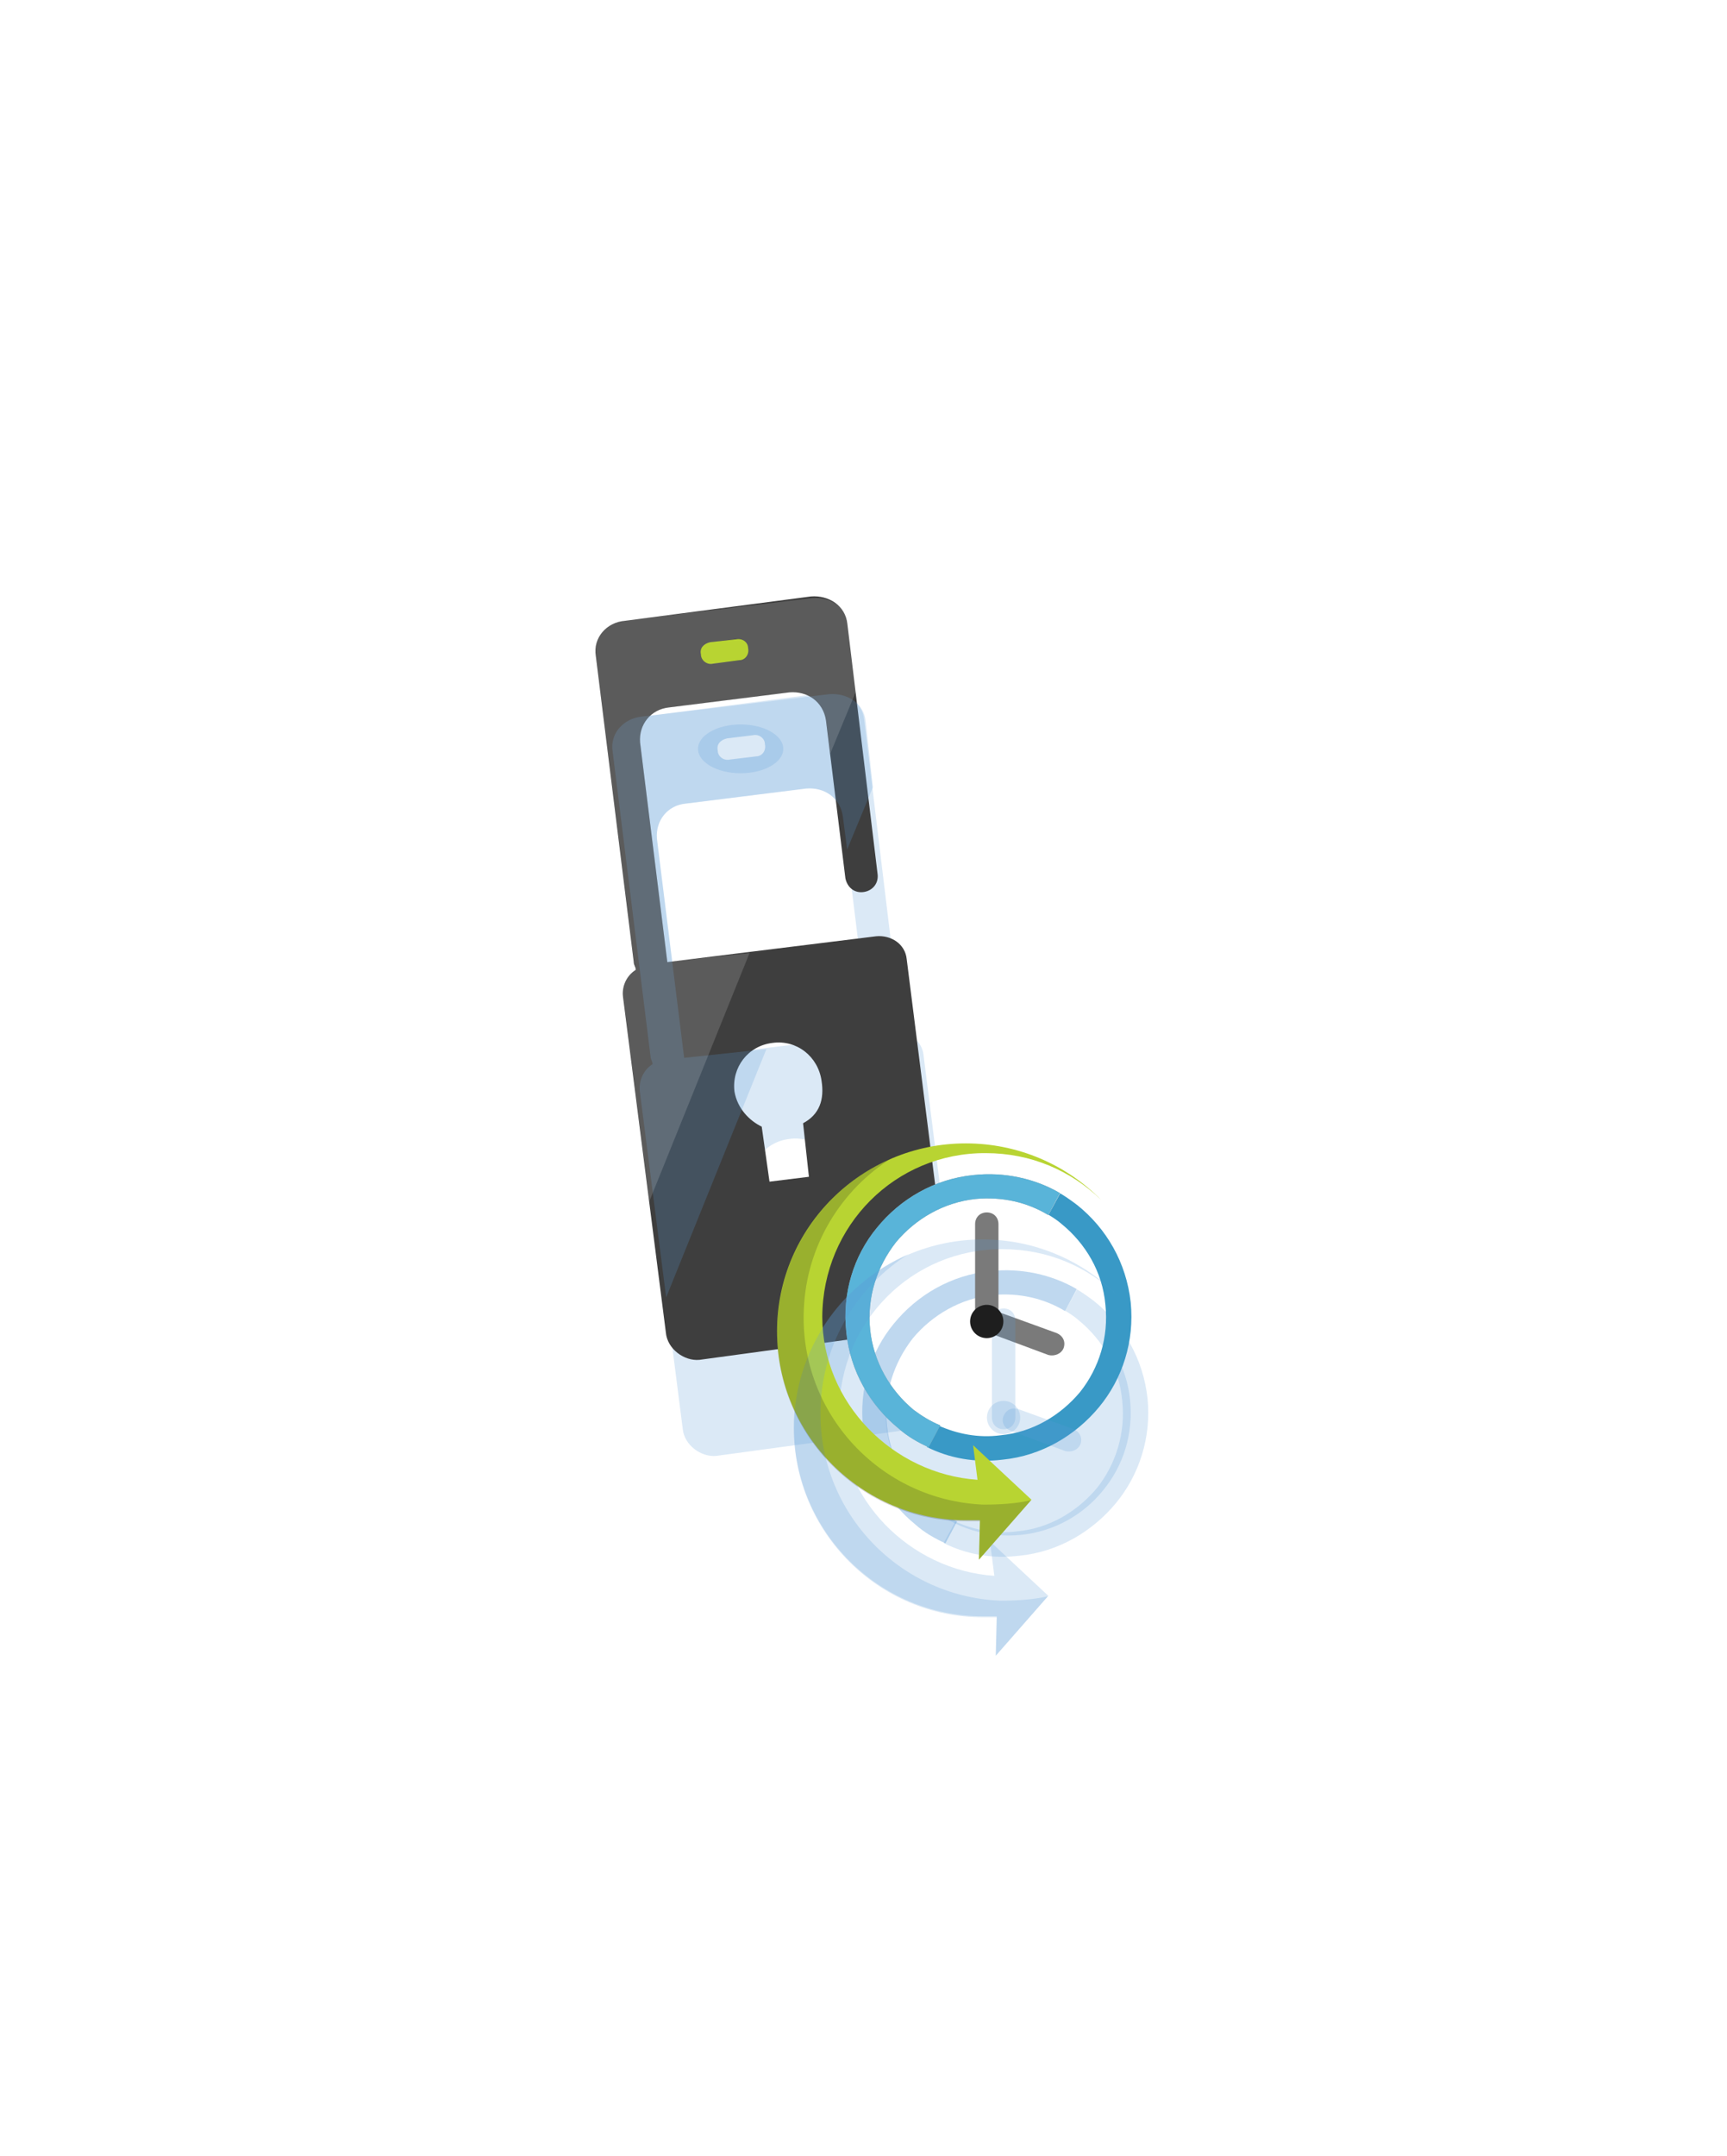 <?xml version="1.0" encoding="UTF-8" standalone="no"?>
<!DOCTYPE svg PUBLIC "-//W3C//DTD SVG 1.1//EN" "http://www.w3.org/Graphics/SVG/1.1/DTD/svg11.dtd">
<!-- Generated by Microsoft Visio, SVG Export 003_ASCTasks_JitAdmin.svg Page-1 -->
<svg xmlns="http://www.w3.org/2000/svg" xmlns:xlink="http://www.w3.org/1999/xlink" xmlns:ev="http://www.w3.org/2001/xml-events"
		xmlns:v="http://schemas.microsoft.com/visio/2003/SVGExtensions/" width="0.493in" height="0.615in"
		viewBox="0 0 35.496 44.269" xml:space="preserve" color-interpolation-filters="sRGB" class="st13">
	<v:documentProperties v:langID="3082" v:metric="true" v:viewMarkup="false"/>

	<style type="text/css">
	<![CDATA[
		.st1 {visibility:visible}
		.st2 {fill:#5b9bd5;fill-opacity:0.22;filter:url(#filter_2);stroke:none}
		.st3 {fill:#b8d432;stroke:none;stroke-width:12.24}
		.st4 {fill:#3e3e3e;stroke:none;stroke-width:12.24}
		.st5 {fill:#ffffff;fill-opacity:0.15;stroke:none;stroke-width:12.24}
		.st6 {fill:#ffffff;stroke:none;stroke-width:12.24}
		.st7 {fill:#3999c6;stroke:none;stroke-width:12.24}
		.st8 {fill:#a0a1a2;stroke:none;stroke-width:12.24}
		.st9 {fill:#59b4d9;stroke:none;stroke-width:12.24}
		.st10 {fill:#7a7a7a;stroke:none;stroke-width:12.24}
		.st11 {fill:#1e1e1e;stroke:none;stroke-width:12.24}
		.st12 {fill:#1e1e1e;fill-opacity:0.2;stroke:none;stroke-width:12.24}
		.st13 {fill:none;fill-rule:evenodd;font-size:12px;overflow:visible;stroke-linecap:square;stroke-miterlimit:3}
	]]>
	</style>

	<defs id="Filters">
		<filter id="filter_2">
			<feGaussianBlur stdDeviation="2"/>
		</filter>
	</defs>
	<g v:mID="0" v:index="1" v:groupContext="foregroundPage">
		<title>Page-1</title>
		<v:pageProperties v:drawingScale="1" v:pageScale="1" v:drawingUnits="19" v:shadowOffsetX="9" v:shadowOffsetY="-9"/>
		<g id="group30-1" transform="translate(12.186,-16.314)" v:mID="30" v:groupContext="group">
			<title>Multi-factor Authentication</title>
			<g id="shape31-2" v:mID="31" v:groupContext="shape" transform="translate(1.815,-14.051)">
				<title>Sheet.31</title>
				<g id="shadow31-3" v:groupContext="shadow" v:shadowOffsetX="0.3456" v:shadowOffsetY="-1.9728" v:shadowType="1"
						transform="matrix(1,0,0,1,0.346,1.973)" class="st1">
					<ellipse cx="0.876" cy="43.768" rx="0.876" ry="0.501" class="st2"/>
				</g>
				<ellipse cx="0.876" cy="43.768" rx="0.876" ry="0.501" class="st3"/>
			</g>
			<g id="shape32-7" v:mID="32" v:groupContext="shape">
				<title>Sheet.32</title>
				<g id="shadow32-8" v:groupContext="shadow" v:shadowOffsetX="0.3456" v:shadowOffsetY="-1.9728" v:shadowType="1"
						transform="matrix(1,0,0,1,0.346,1.973)" class="st1">
					<path d="M5.82 35.54 L1.53 36.07 L0.97 31.56 C0.94 31.19 1.19 30.88 1.56 30.84 L4.04 30.53 C4.41 30.5 4.73 30.72
								 4.79 31.1 L5.19 34.35 C5.23 34.54 5.38 34.66 5.57 34.63 C5.76 34.6 5.88 34.44 5.85 34.25 L5.23 29.12
								 C5.19 28.75 4.85 28.53 4.48 28.56 L0.66 29.06 C0.28 29.09 0 29.41 0.06 29.78 L0.84 36.07 C0.84 36.13
								 0.88 36.16 0.88 36.23 C0.69 36.35 0.59 36.57 0.62 36.79 L1.5 43.68 C1.53 44.02 1.88 44.27 2.19 44.24
								 L6.82 43.61 C7.17 43.58 7.36 43.24 7.32 42.9 L6.45 36.01 C6.42 35.7 6.13 35.51 5.82 35.54 ZM2.41
								 29.5 L2.94 29.44 C3.07 29.41 3.19 29.5 3.19 29.62 C3.22 29.75 3.13 29.87 3.01 29.87 L2.47 29.94
								 C2.34 29.97 2.22 29.87 2.22 29.75 C2.19 29.62 2.28 29.53 2.41 29.5 ZM4.32 39.38 L4.44 40.48 L3.63
								 40.58 L3.47 39.45 C3.22 39.33 2.97 39.08 2.91 38.73 C2.85 38.23 3.19 37.79 3.69 37.73 C4.19 37.66
								 4.63 38.01 4.7 38.51 C4.76 38.89 4.66 39.2 4.32 39.38 Z" class="st2"/>
				</g>
				<path d="M5.82 35.54 L1.53 36.07 L0.97 31.56 C0.94 31.19 1.19 30.88 1.56 30.84 L4.04 30.53 C4.41 30.5 4.73 30.72
							 4.79 31.1 L5.19 34.35 C5.23 34.54 5.38 34.66 5.57 34.63 C5.76 34.6 5.88 34.44 5.85 34.25 L5.23 29.12
							 C5.19 28.75 4.85 28.53 4.48 28.56 L0.66 29.06 C0.28 29.09 0 29.41 0.06 29.78 L0.84 36.07 C0.84 36.13
							 0.88 36.16 0.88 36.23 C0.69 36.35 0.59 36.57 0.62 36.79 L1.5 43.68 C1.53 44.02 1.88 44.27 2.19 44.24
							 L6.82 43.61 C7.17 43.58 7.36 43.24 7.32 42.9 L6.45 36.01 C6.42 35.7 6.13 35.51 5.82 35.54 ZM2.41 29.5
							 L2.94 29.44 C3.07 29.41 3.19 29.5 3.19 29.62 C3.22 29.75 3.13 29.87 3.01 29.87 L2.47 29.94 C2.34 29.97
							 2.22 29.87 2.22 29.75 C2.19 29.62 2.28 29.53 2.41 29.5 ZM4.32 39.38 L4.44 40.48 L3.63 40.58 L3.47 39.45
							 C3.22 39.33 2.97 39.08 2.91 38.73 C2.85 38.23 3.19 37.79 3.69 37.73 C4.19 37.66 4.63 38.01 4.7 38.51
							 C4.76 38.89 4.66 39.2 4.32 39.38 Z" class="st4"/>
			</g>
			<g id="shape33-12" v:mID="33" v:groupContext="shape" transform="translate(0,-3.286)">
				<title>Sheet.33</title>
				<g id="shadow33-13" v:groupContext="shadow" v:shadowOffsetX="0.3456" v:shadowOffsetY="-1.9728" v:shadowType="1"
						transform="matrix(1,0,0,1,0.346,1.973)" class="st1">
					<path d="M0.84 39.33 C0.84 39.38 0.88 39.42 0.88 39.48 C0.69 39.6 0.59 39.83 0.62 40.05 L1.16 44.27 L3.22 39.17
								 L1.53 39.35 L0.97 34.85 C0.94 34.47 1.19 34.16 1.56 34.13 L4.04 33.82 C4.41 33.79 4.73 34 4.79 34.38
								 L4.88 35.07 L5.41 33.79 L5.26 32.44 C5.23 32.07 4.88 31.85 4.51 31.88 L0.66 32.34 C0.28 32.38 0
								 32.69 0.06 33.06 L0.84 39.33 ZM2.41 32.79 L2.94 32.72 C3.07 32.69 3.19 32.79 3.19 32.91 C3.22 33.04
								 3.13 33.16 3.01 33.16 L2.47 33.22 C2.34 33.25 2.22 33.16 2.22 33.04 C2.19 32.91 2.28 32.82 2.41
								 32.79 Z" class="st2"/>
				</g>
				<path d="M0.84 39.33 C0.84 39.38 0.88 39.42 0.88 39.48 C0.69 39.6 0.59 39.83 0.62 40.05 L1.16 44.27 L3.22 39.17 L1.53
							 39.35 L0.97 34.85 C0.94 34.47 1.19 34.16 1.56 34.13 L4.04 33.82 C4.41 33.79 4.73 34 4.79 34.38 L4.88
							 35.07 L5.41 33.79 L5.26 32.44 C5.23 32.07 4.88 31.85 4.51 31.88 L0.66 32.34 C0.28 32.38 0 32.69 0.06
							 33.06 L0.84 39.33 ZM2.41 32.79 L2.94 32.72 C3.07 32.69 3.19 32.79 3.19 32.91 C3.22 33.04 3.13 33.16
							 3.01 33.16 L2.47 33.22 C2.34 33.25 2.22 33.16 2.22 33.04 C2.19 32.91 2.28 32.82 2.41 32.79 Z"
						class="st5"/>
			</g>
		</g>
		<g id="group34-17" transform="translate(15.971,-12.24)" v:mID="34" v:groupContext="group">
			<title>Scheduler</title>
			<g id="shape35-18" v:mID="35" v:groupContext="shape" transform="translate(1.83,-2.412)">
				<title>Sheet.35</title>
				<g id="shadow35-19" v:groupContext="shadow" v:shadowOffsetX="0.3456" v:shadowOffsetY="-1.9728" v:shadowType="1"
						transform="matrix(1,0,0,1,0.346,1.973)" class="st1">
					<path d="M2.31 39.19 C1.63 39.26 1.03 39.6 0.62 40.12 C0.21 40.61 0 41.26 0.07 41.96 C0.14 42.64 0.48 43.24 0.99
								 43.65 C1.49 44.06 2.14 44.27 2.84 44.2 C3.52 44.13 4.12 43.79 4.53 43.28 C4.94 42.78 5.15 42.13
								 5.08 41.43 C5.01 40.73 4.65 40.13 4.14 39.72 C3.71 39.38 3.16 39.17 2.58 39.17 C2.48 39.19 2.4 39.19
								 2.31 39.19 Z" class="st2"/>
				</g>
				<path d="M2.31 39.19 C1.63 39.26 1.03 39.6 0.62 40.12 C0.21 40.61 0 41.26 0.07 41.96 C0.14 42.64 0.48 43.24 0.99
							 43.65 C1.49 44.06 2.14 44.27 2.84 44.2 C3.52 44.13 4.12 43.79 4.53 43.28 C4.94 42.78 5.15 42.13 5.08
							 41.43 C5.01 40.73 4.65 40.13 4.14 39.72 C3.71 39.38 3.16 39.17 2.58 39.17 C2.48 39.19 2.4 39.19 2.31
							 39.19 Z" class="st6"/>
			</g>
			<g id="shape36-23" v:mID="36" v:groupContext="shape" transform="translate(3.079,-1.984)">
				<title>Sheet.36</title>
				<g id="shadow36-24" v:groupContext="shadow" v:shadowOffsetX="0.3456" v:shadowOffsetY="-1.9728" v:shadowType="1"
						transform="matrix(1,0,0,1,0.346,1.973)" class="st1">
					<path d="M4.19 40.97 C4.1 40.15 3.69 39.45 3.09 38.97 C2.97 38.88 2.86 38.8 2.74 38.73 L2.5 39.17 C2.6 39.23
								 2.69 39.29 2.77 39.36 C3.26 39.76 3.61 40.34 3.67 41.02 C3.74 41.68 3.54 42.32 3.15 42.81 C2.75
								 43.29 2.17 43.64 1.51 43.7 C1.06 43.76 0.62 43.67 0.24 43.5 L0 43.94 C0.46 44.17 0.99 44.27 1.56
								 44.2 C2.36 44.12 3.06 43.7 3.54 43.12 C4.02 42.54 4.27 41.77 4.19 40.97 Z" class="st2"/>
				</g>
				<path d="M4.19 40.97 C4.1 40.15 3.69 39.45 3.09 38.97 C2.97 38.88 2.86 38.8 2.74 38.73 L2.5 39.17 C2.6 39.23 2.69
							 39.29 2.77 39.36 C3.26 39.76 3.61 40.34 3.67 41.02 C3.74 41.68 3.54 42.32 3.15 42.81 C2.75 43.29 2.17
							 43.64 1.51 43.7 C1.06 43.76 0.62 43.67 0.24 43.5 L0 43.94 C0.46 44.17 0.99 44.27 1.56 44.2 C2.36 44.12
							 3.06 43.7 3.54 43.12 C4.02 42.54 4.27 41.77 4.19 40.97 Z" class="st7"/>
			</g>
			<g id="shape37-28" v:mID="37" v:groupContext="shape" transform="translate(1.334,-2.309)">
				<title>Sheet.37</title>
				<g id="shadow37-29" v:groupContext="shadow" v:shadowOffsetX="0.3456" v:shadowOffsetY="-1.9728" v:shadowType="1"
						transform="matrix(1,0,0,1,0.346,1.973)" class="st1">
					<path d="M1.47 43.5 C0.99 43.1 0.65 42.52 0.58 41.86 C0.51 41.19 0.72 40.56 1.11 40.06 C1.51 39.58 2.09 39.24
								 2.75 39.17 C3.3 39.12 3.81 39.24 4.24 39.5 L4.48 39.05 C3.97 38.75 3.33 38.61 2.7 38.68 C1.9 38.76
								 1.2 39.17 0.72 39.76 C0.24 40.34 0 41.11 0.09 41.91 C0.17 42.71 0.58 43.41 1.17 43.89 C1.35 44.05
								 1.56 44.17 1.78 44.27 L2.02 43.82 C1.82 43.74 1.63 43.62 1.47 43.5 Z" class="st2"/>
				</g>
				<path d="M1.47 43.5 C0.99 43.1 0.65 42.52 0.58 41.86 C0.51 41.19 0.72 40.56 1.11 40.06 C1.51 39.58 2.09 39.24 2.75
							 39.17 C3.3 39.12 3.81 39.24 4.24 39.5 L4.48 39.05 C3.97 38.75 3.33 38.61 2.7 38.68 C1.9 38.76 1.2 39.17
							 0.72 39.76 C0.24 40.34 0 41.11 0.09 41.91 C0.17 42.71 0.58 43.41 1.17 43.89 C1.35 44.05 1.56 44.17 1.78
							 44.27 L2.02 43.82 C1.82 43.74 1.63 43.62 1.47 43.5 Z" class="st8"/>
			</g>
			<g id="shape38-33" v:mID="38" v:groupContext="shape" transform="translate(1.334,-2.309)">
				<title>Sheet.38</title>
				<g id="shadow38-34" v:groupContext="shadow" v:shadowOffsetX="0.3456" v:shadowOffsetY="-1.9728" v:shadowType="1"
						transform="matrix(1,0,0,1,0.346,1.973)" class="st1">
					<path d="M1.47 43.5 C0.99 43.1 0.65 42.52 0.58 41.86 C0.51 41.19 0.72 40.56 1.11 40.06 C1.51 39.58 2.09 39.24
								 2.75 39.17 C3.3 39.12 3.81 39.24 4.24 39.5 L4.48 39.05 C3.97 38.75 3.33 38.61 2.7 38.68 C1.9 38.76
								 1.2 39.17 0.72 39.76 C0.24 40.34 0 41.11 0.09 41.91 C0.17 42.71 0.58 43.41 1.17 43.89 C1.35 44.05
								 1.56 44.17 1.78 44.27 L2.02 43.82 C1.82 43.74 1.63 43.62 1.47 43.5 Z" class="st2"/>
				</g>
				<path d="M1.47 43.5 C0.99 43.1 0.65 42.52 0.58 41.86 C0.51 41.19 0.72 40.56 1.11 40.06 C1.51 39.58 2.09 39.24 2.75
							 39.17 C3.3 39.12 3.81 39.24 4.24 39.5 L4.48 39.05 C3.97 38.75 3.33 38.61 2.7 38.68 C1.9 38.76 1.2 39.17
							 0.72 39.76 C0.24 40.34 0 41.11 0.09 41.91 C0.17 42.71 0.58 43.41 1.17 43.89 C1.35 44.05 1.56 44.17 1.78
							 44.27 L2.02 43.82 C1.82 43.74 1.63 43.62 1.47 43.5 Z" class="st9"/>
			</g>
			<g id="shape39-38" v:mID="39" v:groupContext="shape" transform="translate(4.259,-4.173)">
				<title>Sheet.39</title>
				<g id="shadow39-39" v:groupContext="shadow" v:shadowOffsetX="0.3456" v:shadowOffsetY="-1.9728" v:shadowType="1"
						transform="matrix(1,0,0,1,0.346,1.973)" class="st1">
					<path d="M1.32 44.24 L0.19 43.82 C0.07 43.77 0 43.65 0.05 43.52 C0.1 43.4 0.22 43.33 0.36 43.38 L1.49 43.79 C1.61
								 43.84 1.68 43.96 1.63 44.1 C1.58 44.22 1.44 44.27 1.32 44.24 Z" class="st2"/>
				</g>
				<path d="M1.32 44.24 L0.19 43.82 C0.07 43.77 0 43.65 0.05 43.52 C0.1 43.4 0.22 43.33 0.36 43.38 L1.49 43.79 C1.61
							 43.84 1.68 43.96 1.63 44.1 C1.58 44.22 1.44 44.27 1.32 44.24 Z" class="st10"/>
			</g>
			<g id="shape40-43" v:mID="40" v:groupContext="shape" transform="translate(4.071,-4.652)">
				<title>Sheet.40</title>
				<g id="shadow40-44" v:groupContext="shadow" v:shadowOffsetX="0.3456" v:shadowOffsetY="-1.9728" v:shadowType="1"
						transform="matrix(1,0,0,1,0.346,1.973)" class="st1">
					<path d="M0.24 44.27 C0.1 44.27 0 44.17 0 44.03 L0 42.03 C0 41.89 0.1 41.79 0.24 41.79 C0.38 41.79 0.48 41.89
								 0.48 42.03 L0.48 44.03 C0.48 44.17 0.38 44.27 0.24 44.27 Z" class="st2"/>
				</g>
				<path d="M0.24 44.27 C0.1 44.27 0 44.17 0 44.03 L0 42.03 C0 41.89 0.1 41.79 0.24 41.79 C0.38 41.79 0.48 41.89 0.48
							 42.03 L0.48 44.03 C0.48 44.17 0.38 44.27 0.24 44.27 Z" class="st10"/>
			</g>
			<g id="shape41-48" v:mID="41" v:groupContext="shape" transform="translate(3.968,-4.549)">
				<title>Sheet.41</title>
				<g id="shadow41-49" v:groupContext="shadow" v:shadowOffsetX="0.3456" v:shadowOffsetY="-1.9728" v:shadowType="1"
						transform="matrix(1,0,0,1,0.346,1.973)" class="st1">
					<ellipse cx="0.342" cy="43.927" rx="0.342" ry="0.342" class="st2"/>
				</g>
				<ellipse cx="0.342" cy="43.927" rx="0.342" ry="0.342" class="st11"/>
			</g>
			<g id="shape49-53" v:mID="49" v:groupContext="shape">
				<title>Sheet.49</title>
				<g id="shadow49-54" v:groupContext="shadow" v:shadowOffsetX="0.3456" v:shadowOffsetY="-1.9728" v:shadowType="1"
						transform="matrix(1,0,0,1,0.346,1.973)" class="st1">
					<path d="M4.03 41.92 L5.23 43.04 L4.15 44.27 L4.17 43.46 C4.09 43.46 3.97 43.46 3.88 43.46 C1.75 43.46 0 41.72
								 0 39.58 C0 37.44 1.75 35.72 3.88 35.72 C4.96 35.72 5.95 36.16 6.66 36.88 C6.04 36.28 5.22 35.92
								 4.29 35.92 C2.43 35.91 0.94 37.41 0.93 39.28 C0.93 41.05 2.38 42.51 4.12 42.63 L4.03 41.92 Z"
							class="st2"/>
				</g>
				<path d="M4.03 41.92 L5.23 43.04 L4.15 44.27 L4.17 43.46 C4.09 43.46 3.97 43.46 3.88 43.46 C1.75 43.46 0 41.72 0
							 39.58 C0 37.44 1.75 35.72 3.88 35.72 C4.96 35.72 5.95 36.16 6.66 36.88 C6.04 36.28 5.22 35.92 4.29 35.92
							 C2.43 35.91 0.94 37.41 0.93 39.28 C0.93 41.05 2.38 42.51 4.12 42.63 L4.03 41.92 Z" class="st3"/>
			</g>
			<g id="shape50-58" v:mID="50" v:groupContext="shape">
				<title>Sheet.50</title>
				<g id="shadow50-59" v:groupContext="shadow" v:shadowOffsetX="0.3456" v:shadowOffsetY="-1.9728" v:shadowType="1"
						transform="matrix(1,0,0,1,0.346,1.973)" class="st1">
					<path d="M4.24 43.14 C2.12 43.05 0.46 41.26 0.55 39.14 C0.6 37.82 1.32 36.67 2.36 36.02 C0.98 36.62 0 37.99 0
								 39.6 C0 41.74 1.75 43.48 3.88 43.48 C3.97 43.48 4.09 43.48 4.17 43.48 L4.15 44.27 L5.22 43.05 C4.91
								 43.12 4.58 43.14 4.24 43.14 Z" class="st2"/>
				</g>
				<path d="M4.24 43.14 C2.12 43.05 0.46 41.26 0.55 39.14 C0.6 37.82 1.32 36.67 2.36 36.02 C0.98 36.62 0 37.99 0 39.6
							 C0 41.74 1.75 43.48 3.88 43.48 C3.97 43.48 4.09 43.48 4.17 43.48 L4.15 44.27 L5.22 43.05 C4.91 43.12
							 4.58 43.14 4.24 43.14 Z" class="st12"/>
			</g>
		</g>
	</g>
</svg>
